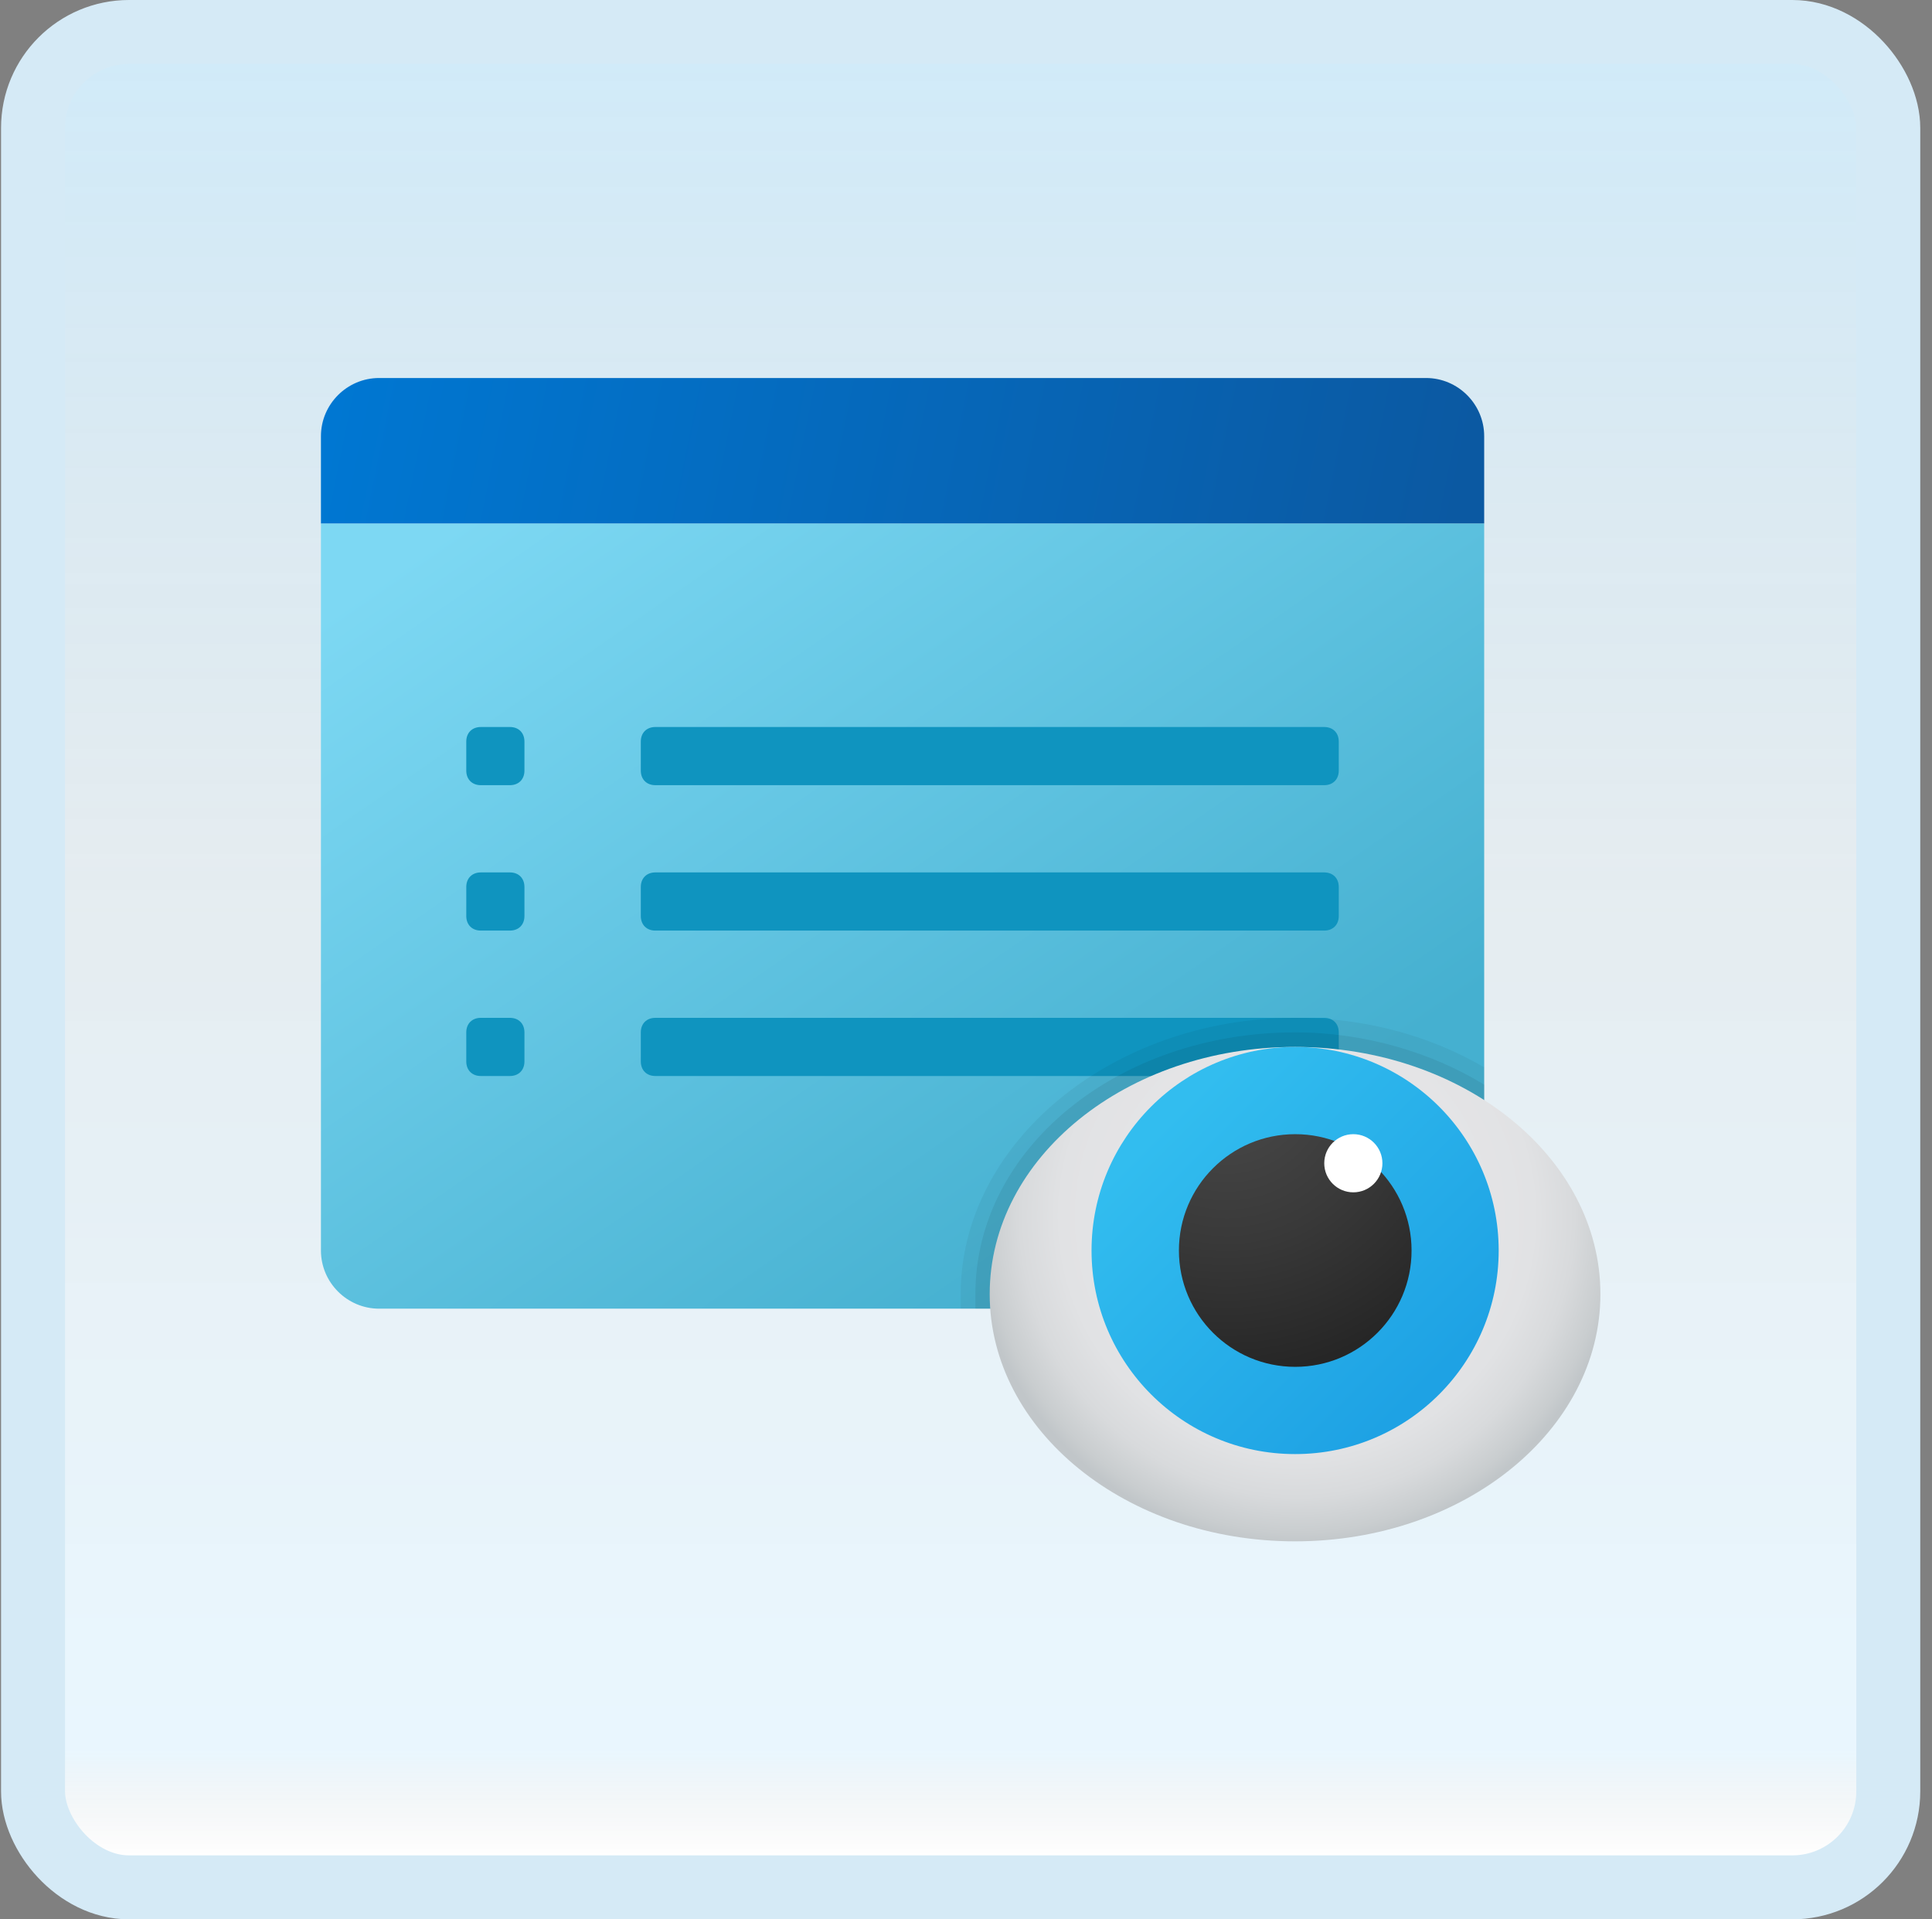 <svg width="151" height="150" viewBox="0 0 151 150" fill="none" xmlns="http://www.w3.org/2000/svg">
<rect x="0" y="0" width="151" height="150" fill="#808080" stroke="none"/>
<g id="show-property">
<rect x="2.582" y="2.5" width="145" height="145" rx="7.5" fill="white"/>
<rect x="2.582" y="2.5" width="145" height="145" rx="7.5" fill="url(#paint0_linear_14_11349)" fill-opacity="0.2"/>
<g id="Group">
<path id="Vector" d="M25.084 97.729V40.906H116V97.729C116 100.229 113.955 102.275 111.455 102.275H29.63C27.13 102.275 25.084 100.229 25.084 97.729Z" fill="url(#paint1_linear_14_11349)"/>
<path id="Vector_2" d="M103.497 61.363H51.22C50.539 61.363 50.084 60.908 50.084 60.226V57.953C50.084 57.271 50.539 56.817 51.22 56.817H103.497C104.179 56.817 104.634 57.271 104.634 57.953V60.226C104.634 60.908 104.179 61.363 103.497 61.363Z" fill="#0F94BF"/>
<path id="Vector_3" d="M103.497 72.727H51.22C50.539 72.727 50.084 72.272 50.084 71.591V69.318C50.084 68.636 50.539 68.181 51.22 68.181H103.497C104.179 68.181 104.634 68.636 104.634 69.318V71.591C104.634 72.272 104.179 72.727 103.497 72.727Z" fill="#0F94BF"/>
<path id="Vector_4" d="M103.497 84.092H51.22C50.539 84.092 50.084 83.637 50.084 82.955V80.682C50.084 80 50.539 79.546 51.22 79.546H103.497C104.179 79.546 104.634 80 104.634 80.682V82.955C104.634 83.637 104.179 84.092 103.497 84.092Z" fill="#0F94BF"/>
<path id="Vector_5" d="M116 34.088V40.906H25.084V34.088C25.084 31.587 27.13 29.542 29.63 29.542H111.455C113.955 29.542 116 31.587 116 34.088Z" fill="url(#paint2_linear_14_11349)"/>
<path id="Vector_6" d="M37.58 61.363H39.853C40.535 61.363 40.989 60.908 40.989 60.226V57.953C40.989 57.271 40.535 56.817 39.853 56.817H37.58C36.898 56.817 36.443 57.271 36.443 57.953V60.226C36.443 60.908 36.898 61.363 37.58 61.363Z" fill="#0F94BF"/>
<path id="Vector_7" d="M37.58 72.727H39.853C40.535 72.727 40.989 72.272 40.989 71.591V69.318C40.989 68.636 40.535 68.181 39.853 68.181H37.58C36.898 68.181 36.443 68.636 36.443 69.318V71.591C36.443 72.272 36.898 72.727 37.58 72.727Z" fill="#0F94BF"/>
<path id="Vector_8" d="M37.58 84.092H39.853C40.535 84.092 40.989 83.637 40.989 82.955V80.682C40.989 80 40.535 79.546 39.853 79.546H37.58C36.898 79.546 36.443 80 36.443 80.682V82.955C36.443 83.637 36.898 84.092 37.58 84.092Z" fill="#0F94BF"/>
<path id="Vector_9" opacity="0.05" d="M101.224 79.546C86.905 79.546 75.086 89.319 75.086 101.138C75.086 101.593 75.086 101.82 75.086 102.275H111.452C113.953 102.275 115.998 100.229 115.998 97.729V83.41C111.68 80.909 106.679 79.546 101.224 79.546Z" fill="black"/>
<path id="Vector_10" opacity="0.07" d="M101.236 80.682C87.372 80.682 76.234 89.774 76.234 101.138C76.234 101.593 76.234 101.82 76.234 102.275H111.464C113.965 102.275 116.01 100.229 116.01 97.729V84.773C111.919 82.273 106.691 80.682 101.236 80.682Z" fill="black"/>
<path id="Vector_11" d="M101.217 120.458C114.398 120.458 125.083 111.808 125.083 101.138C125.083 90.469 114.398 81.819 101.217 81.819C88.037 81.819 77.352 90.469 77.352 101.138C77.352 111.808 88.037 120.458 101.217 120.458Z" fill="url(#paint3_radial_14_11349)"/>
<path id="Vector_12" d="M101.223 113.639C110.01 113.639 117.133 106.516 117.133 97.729C117.133 88.942 110.01 81.819 101.223 81.819C92.436 81.819 85.312 88.942 85.312 97.729C85.312 106.516 92.436 113.639 101.223 113.639Z" fill="url(#paint4_linear_14_11349)"/>
<path id="Vector_13" d="M101.232 106.821C106.253 106.821 110.324 102.75 110.324 97.729C110.324 92.708 106.253 88.638 101.232 88.638C96.211 88.638 92.141 92.708 92.141 97.729C92.141 102.75 96.211 106.821 101.232 106.821Z" fill="url(#paint5_radial_14_11349)"/>
<path id="Vector_14" d="M105.773 93.183C107.028 93.183 108.046 92.166 108.046 90.91C108.046 89.655 107.028 88.638 105.773 88.638C104.518 88.638 103.5 89.655 103.5 90.91C103.5 92.166 104.518 93.183 105.773 93.183Z" fill="white"/>
</g>
<rect x="2.582" y="2.5" width="145" height="145" rx="7.5" stroke="#D5EAF6" stroke-width="5"/>
</g>
<defs>
<linearGradient id="paint0_linear_14_11349" x1="75.082" y1="5" x2="75.082" y2="145" gradientUnits="userSpaceOnUse">
<stop stop-color="#199AE0"/>
<stop offset="0.472" stop-color="#0D5176" stop-opacity="0.528"/>
<stop offset="0.941" stop-color="#12A6F7" stop-opacity="0.465"/>
<stop offset="1" stop-opacity="0"/>
</linearGradient>
<linearGradient id="paint1_linear_14_11349" x1="45.697" y1="34.085" x2="88.557" y2="96.081" gradientUnits="userSpaceOnUse">
<stop stop-color="#7DD8F3"/>
<stop offset="1" stop-color="#45B0D0"/>
</linearGradient>
<linearGradient id="paint2_linear_14_11349" x1="26.921" y1="26.769" x2="113.159" y2="44.304" gradientUnits="userSpaceOnUse">
<stop stop-color="#0077D2"/>
<stop offset="1" stop-color="#0B59A2"/>
</linearGradient>
<radialGradient id="paint3_radial_14_11349" cx="0" cy="0" r="1" gradientUnits="userSpaceOnUse" gradientTransform="translate(101.376 95.083) scale(25.326 25.628)">
<stop offset="0.55" stop-color="#E4E4E6"/>
<stop offset="0.73" stop-color="#E1E2E4"/>
<stop offset="0.854" stop-color="#D8DADC"/>
<stop offset="0.961" stop-color="#C9CDCF"/>
<stop offset="1" stop-color="#C1C6C9"/>
</radialGradient>
<linearGradient id="paint4_linear_14_11349" x1="91.095" y1="87.601" x2="111.637" y2="108.144" gradientUnits="userSpaceOnUse">
<stop stop-color="#32BDEF"/>
<stop offset="1" stop-color="#1EA2E4"/>
</linearGradient>
<radialGradient id="paint5_radial_14_11349" cx="0" cy="0" r="1" gradientUnits="userSpaceOnUse" gradientTransform="translate(95.875 84.428) scale(23.597 23.597)">
<stop stop-color="#4B4B4B"/>
<stop offset="0.531" stop-color="#393939"/>
<stop offset="1" stop-color="#252525"/>
</radialGradient>
</defs>
</svg>
